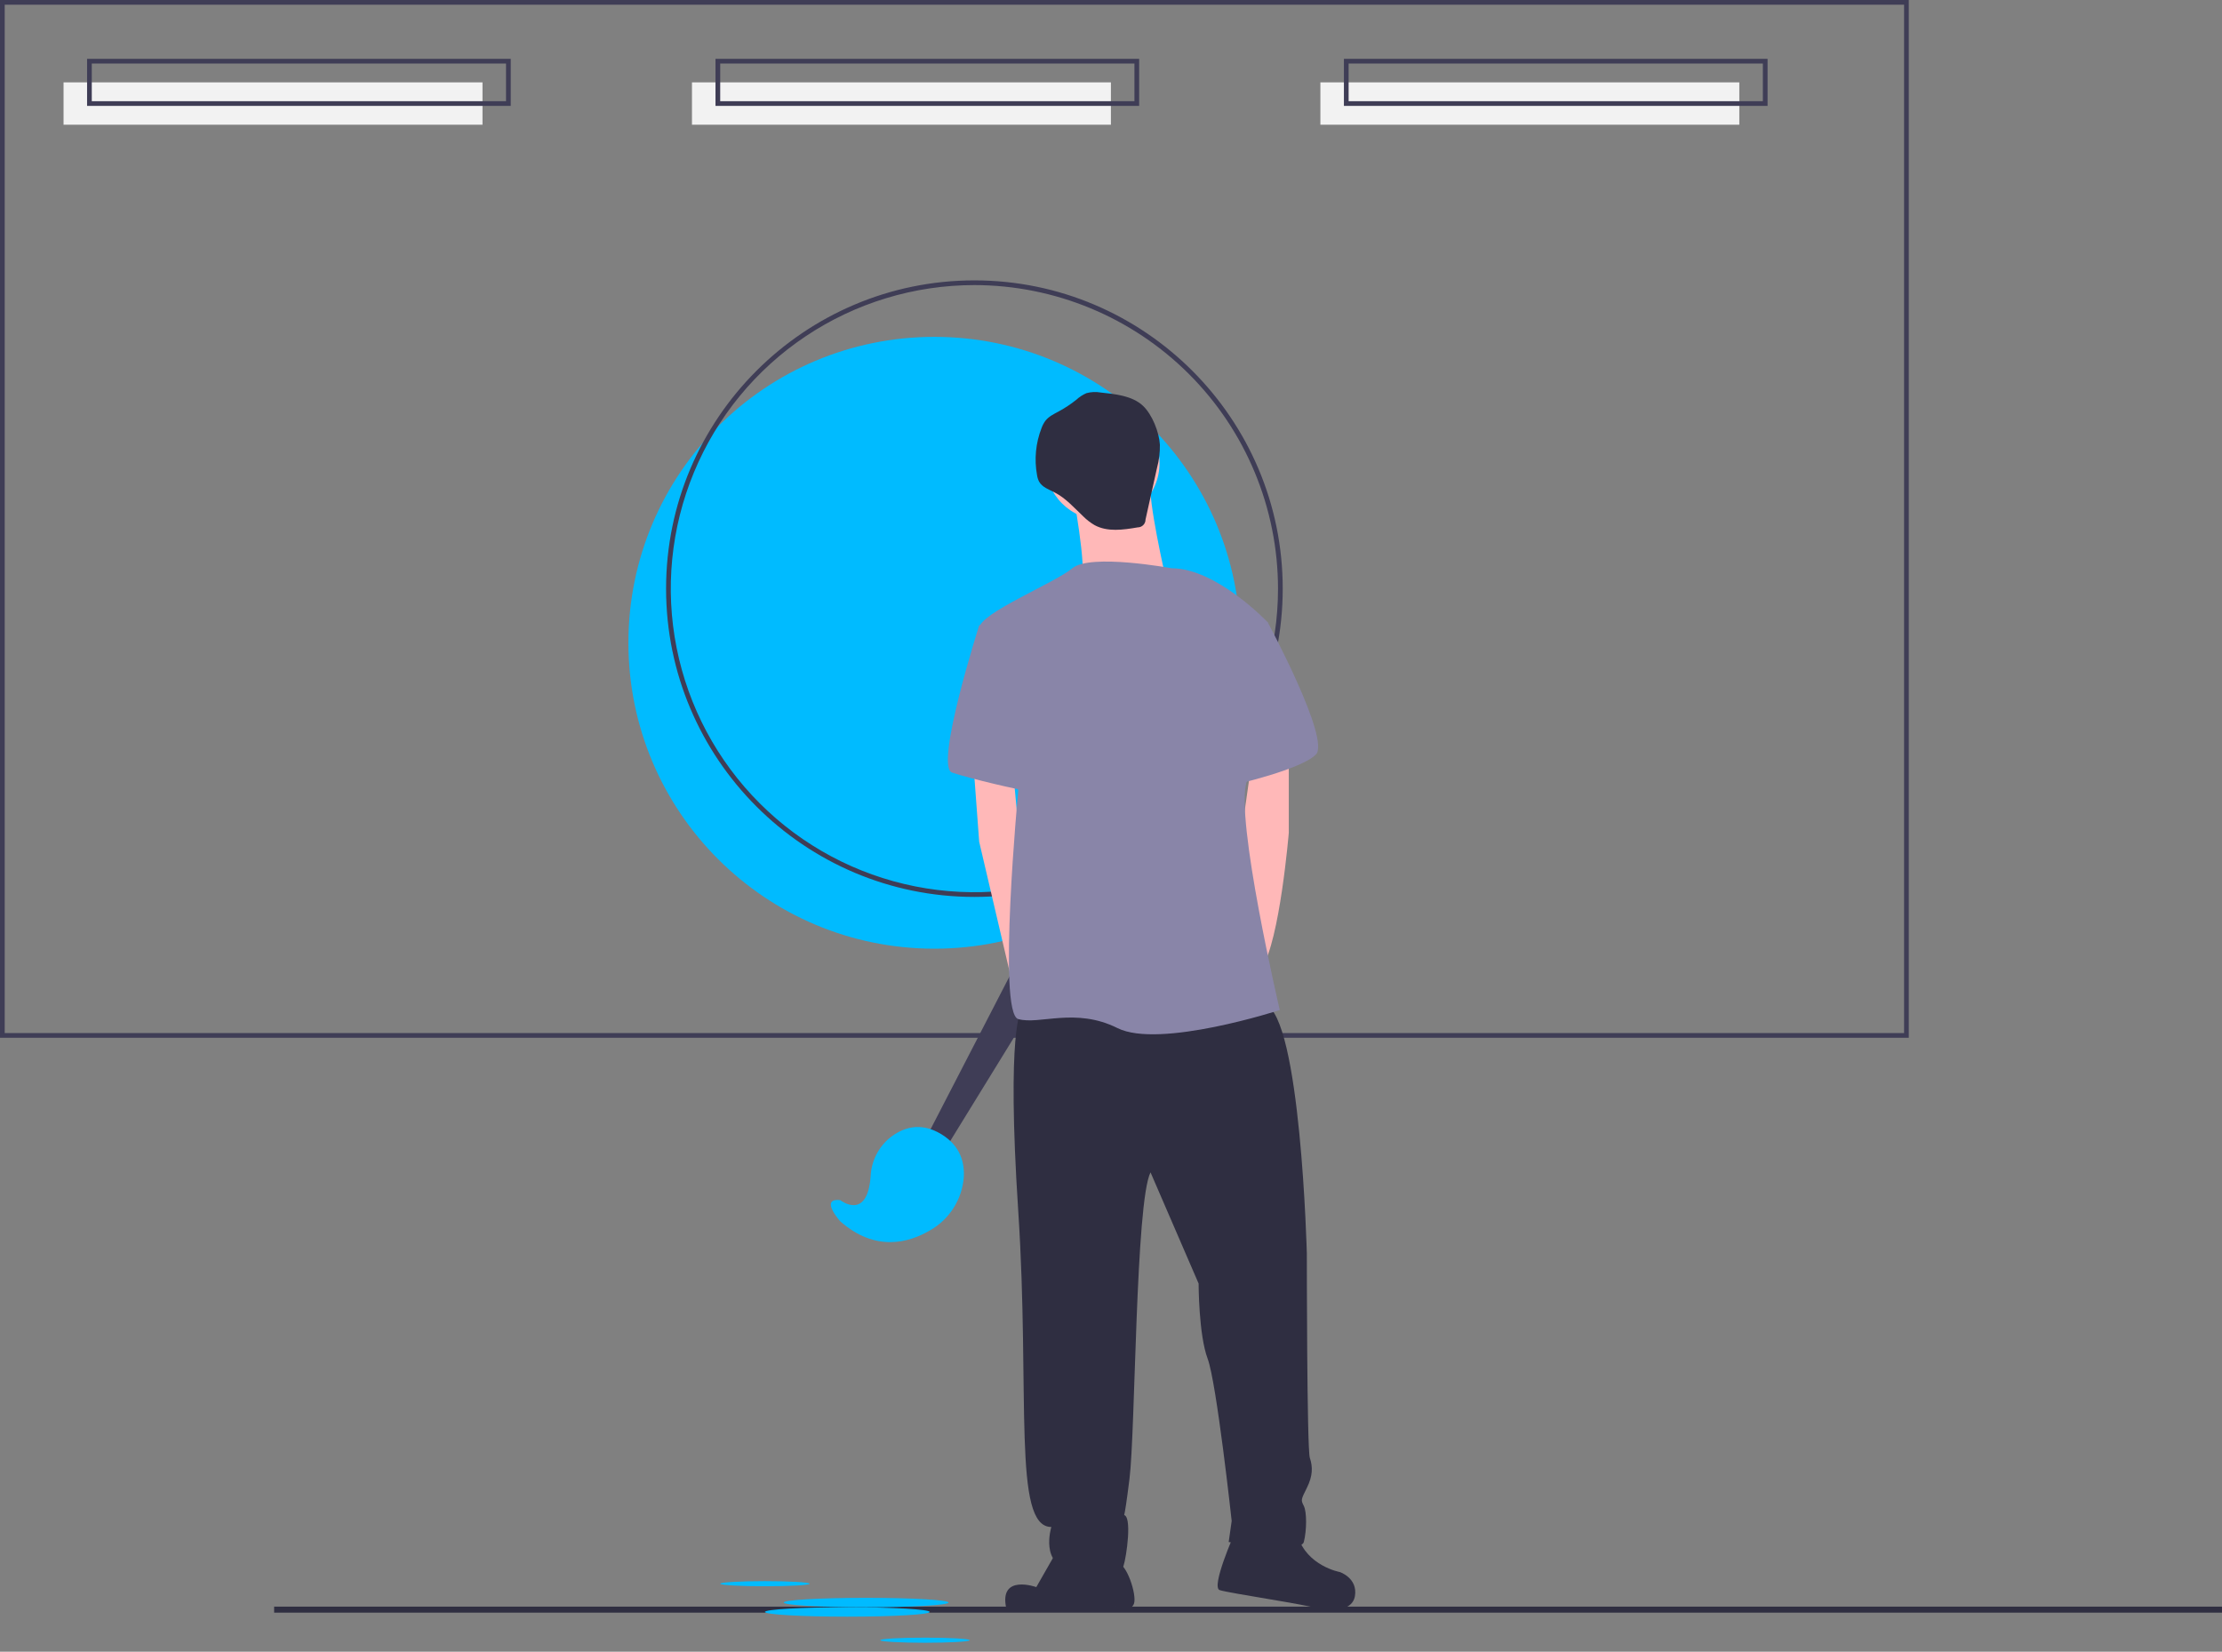 <svg width="230" height="171" viewBox="0 0 230 171" fill="none" xmlns="http://www.w3.org/2000/svg">
<rect x="0" y="0" width="230" height="171" fill="#808080" stroke="none"/>
<g clip-path="url(#clip0)">
<path d="M96.719 98.216C114.21 98.216 128.39 84.036 128.39 66.545C128.39 49.053 114.21 34.874 96.719 34.874C79.227 34.874 65.047 49.053 65.047 66.545C65.047 84.036 79.227 98.216 96.719 98.216Z" fill="#00BBFF"/>
<path d="M100.861 92.856C83.263 92.856 68.946 78.54 68.946 60.942C68.946 43.344 83.263 29.027 100.861 29.027C118.458 29.027 132.775 43.344 132.775 60.942C132.775 78.54 118.458 92.856 100.861 92.856ZM100.861 29.514C94.645 29.514 88.569 31.357 83.4 34.811C78.232 38.264 74.204 43.172 71.825 48.915C69.447 54.657 68.824 60.977 70.037 67.073C71.249 73.169 74.243 78.769 78.638 83.164C83.033 87.559 88.633 90.553 94.729 91.765C100.826 92.978 107.145 92.356 112.887 89.977C118.63 87.598 123.538 83.57 126.992 78.402C130.445 73.234 132.288 67.157 132.288 60.942C132.279 52.609 128.964 44.621 123.073 38.729C117.181 32.838 109.193 29.523 100.861 29.514V29.514Z" fill="#3F3D56"/>
<path d="M197.579 107.438H0V0H197.579V107.438ZM0.487 106.951H197.092V0.487H0.487V106.951Z" fill="#3F3D56"/>
<path d="M49.943 8.527H6.578V12.912H49.943V8.527Z" fill="#F2F2F2"/>
<path d="M114.991 8.527H71.626V12.912H114.991V8.527Z" fill="#F2F2F2"/>
<path d="M180.038 8.527H136.673V12.912H180.038V8.527Z" fill="#F2F2F2"/>
<path d="M52.867 10.963H9.014V6.091H52.867V10.963ZM9.501 10.476H52.379V6.578H9.501V10.476Z" fill="#3F3D56"/>
<path d="M117.914 10.963H74.061V6.091H117.914V10.963ZM74.549 10.476H117.427V6.578H74.549V10.476Z" fill="#3F3D56"/>
<path d="M182.962 10.963H139.109V6.091H182.962V10.963ZM139.597 10.476H182.474V6.578H139.597V10.476Z" fill="#3F3D56"/>
<path d="M230 166.331H28.376V166.953H230V166.331Z" fill="#2F2E41"/>
<path d="M95.866 117.792L111.215 88.07L115.356 90.506L97.815 119.01L95.866 117.792Z" fill="#3F3D56"/>
<path d="M86.974 124.248C86.974 124.248 89.802 126.471 90.124 121.715C90.165 120.96 90.362 120.221 90.704 119.547C91.045 118.872 91.524 118.275 92.108 117.795C93.389 116.772 95.232 116.072 97.449 117.427C99.423 118.633 99.867 120.381 99.758 121.94C99.661 123.056 99.295 124.133 98.691 125.077C98.088 126.021 97.264 126.805 96.291 127.361C94.091 128.667 90.62 129.649 86.974 126.441C86.974 126.441 84.781 124.004 86.974 124.248Z" fill="#00BBFF"/>
<path d="M114.113 53.851C117.378 53.851 120.024 51.204 120.024 47.939C120.024 44.674 117.378 42.027 114.113 42.027C110.847 42.027 108.201 44.674 108.201 47.939C108.201 51.204 110.847 53.851 114.113 53.851Z" fill="#FFB8B8"/>
<path d="M111.001 50.739C111.001 50.739 112.557 58.829 111.935 60.385C111.313 61.941 120.647 59.763 120.647 59.763C120.647 59.763 118.78 51.673 119.091 49.806C119.402 47.939 111.001 50.739 111.001 50.739Z" fill="#FFB8B8"/>
<path d="M100.733 78.743L101.356 87.144L104.444 100.338L105.4 103.946L106.956 98.345L105.4 85.588L104.872 79.845L100.733 78.743Z" fill="#FFB8B8"/>
<path d="M133.404 77.498V86.21C133.404 86.21 132.471 97.412 130.604 100.212C128.737 103.012 128.115 89.011 128.115 89.011L129.578 78.743L133.404 77.498Z" fill="#FFB8B8"/>
<path d="M105.712 104.568C105.712 104.568 104.156 106.435 105.401 125.415C106.645 144.395 104.778 158.086 108.823 158.086C108.823 158.086 107.579 162.131 111.001 162.442C114.424 162.753 115.98 163.064 116.291 162.131C116.602 161.197 117.224 156.841 116.291 156.841C116.291 156.841 116.291 158.086 116.913 153.107C117.535 148.129 117.535 124.482 119.091 121.37L124.069 132.883C124.069 132.883 124.069 138.172 125.003 140.661C125.936 143.151 127.492 157.463 127.492 157.463L127.181 159.641C127.181 159.641 134.649 160.886 134.96 159.641C135.271 158.397 135.271 156.53 134.96 155.908C134.649 155.285 134.649 155.285 135.271 154.041C135.893 152.796 135.893 151.863 135.582 150.929C135.271 149.996 135.271 129.771 135.271 129.771C135.271 129.771 134.649 105.19 130.915 103.946C127.181 102.701 105.712 104.568 105.712 104.568Z" fill="#2F2E41"/>
<path d="M109.757 159.953L107.268 164.309C107.268 164.309 103.378 162.909 104.156 166.487C110.846 166.954 115.513 166.331 115.513 166.331C115.513 166.331 117.069 166.954 117.38 166.02C117.691 165.087 116.602 161.82 115.669 161.82C114.735 161.82 109.757 159.953 109.757 159.953Z" fill="#2F2E41"/>
<path d="M127.803 158.708C127.803 158.708 125.314 164.309 126.248 164.62C127.181 164.931 135.582 166.176 136.204 166.487C136.827 166.798 139.938 167.109 140.249 165.242C140.56 163.375 138.694 162.753 138.694 162.753C138.694 162.753 135.271 162.131 134.337 159.019C133.404 155.908 127.803 158.708 127.803 158.708Z" fill="#2F2E41"/>
<path d="M121.269 58.829C121.269 58.829 112.868 57.274 111.001 58.829C109.134 60.385 101.355 63.497 101.355 65.052C101.355 66.608 105.4 81.854 105.4 81.854C105.4 81.854 103.222 104.879 105.4 105.502C107.578 106.124 111.312 104.257 115.668 106.435C120.024 108.613 132.47 104.568 132.47 104.568C132.47 104.568 127.803 84.655 129.048 80.921C130.292 77.187 131.226 64.43 131.226 64.43C131.226 64.43 125.936 58.829 121.269 58.829Z" fill="#8985A8"/>
<path d="M103.534 64.119L101.356 64.741C101.356 64.741 96.689 79.365 98.555 79.987C100.422 80.61 105.712 81.854 106.334 81.854C106.957 81.854 103.534 64.119 103.534 64.119Z" fill="#8985A8"/>
<path d="M126.248 62.563L131.226 64.43C131.226 64.43 137.76 76.565 136.204 78.121C134.649 79.676 127.803 81.232 127.803 81.232L126.248 62.563Z" fill="#8985A8"/>
<path d="M113.933 40.637C113.441 40.548 112.936 40.571 112.454 40.703C112.068 40.873 111.713 41.106 111.403 41.392C110.84 41.841 110.239 42.239 109.606 42.583C109.102 42.856 108.56 43.109 108.208 43.563C108.042 43.791 107.909 44.043 107.813 44.309C107.207 45.858 107.044 47.545 107.343 49.181C107.376 49.413 107.446 49.639 107.55 49.85C107.874 50.446 108.588 50.681 109.189 50.993C110.332 51.586 111.198 52.584 112.135 53.467C112.483 53.814 112.874 54.116 113.298 54.364C114.635 55.093 116.269 54.855 117.769 54.597C117.876 54.597 117.981 54.576 118.079 54.535C118.177 54.493 118.266 54.433 118.341 54.358C118.416 54.282 118.475 54.193 118.515 54.094C118.555 53.995 118.575 53.89 118.574 53.784L119.758 48.457C119.973 47.667 120.075 46.852 120.061 46.034C119.979 44.741 119.279 42.949 118.33 42.031C117.224 40.961 115.378 40.79 113.933 40.637Z" fill="#2F2E41"/>
<path d="M89.654 166.395C94.363 166.395 98.181 166.177 98.181 165.908C98.181 165.639 94.363 165.421 89.654 165.421C84.945 165.421 81.127 165.639 81.127 165.908C81.127 166.177 84.945 166.395 89.654 166.395Z" fill="#00BBFF"/>
<path d="M87.705 167.37C92.414 167.37 96.231 167.151 96.231 166.882C96.231 166.613 92.414 166.395 87.705 166.395C82.995 166.395 79.178 166.613 79.178 166.882C79.178 167.151 82.995 167.37 87.705 167.37Z" fill="#00BBFF"/>
<path d="M79.178 164.223C81.734 164.223 83.806 164.105 83.806 163.959C83.806 163.813 81.734 163.694 79.178 163.694C76.621 163.694 74.549 163.813 74.549 163.959C74.549 164.105 76.621 164.223 79.178 164.223Z" fill="#00BBFF"/>
<path d="M95.744 170.071C98.3 170.071 100.373 169.952 100.373 169.806C100.373 169.66 98.3 169.542 95.744 169.542C93.188 169.542 91.115 169.66 91.115 169.806C91.115 169.952 93.188 170.071 95.744 170.071Z" fill="#00BBFF"/>
</g>
<defs>
<clipPath id="clip0">
<rect width="230" height="170.07" fill="white"/>
</clipPath>
</defs>
</svg>
